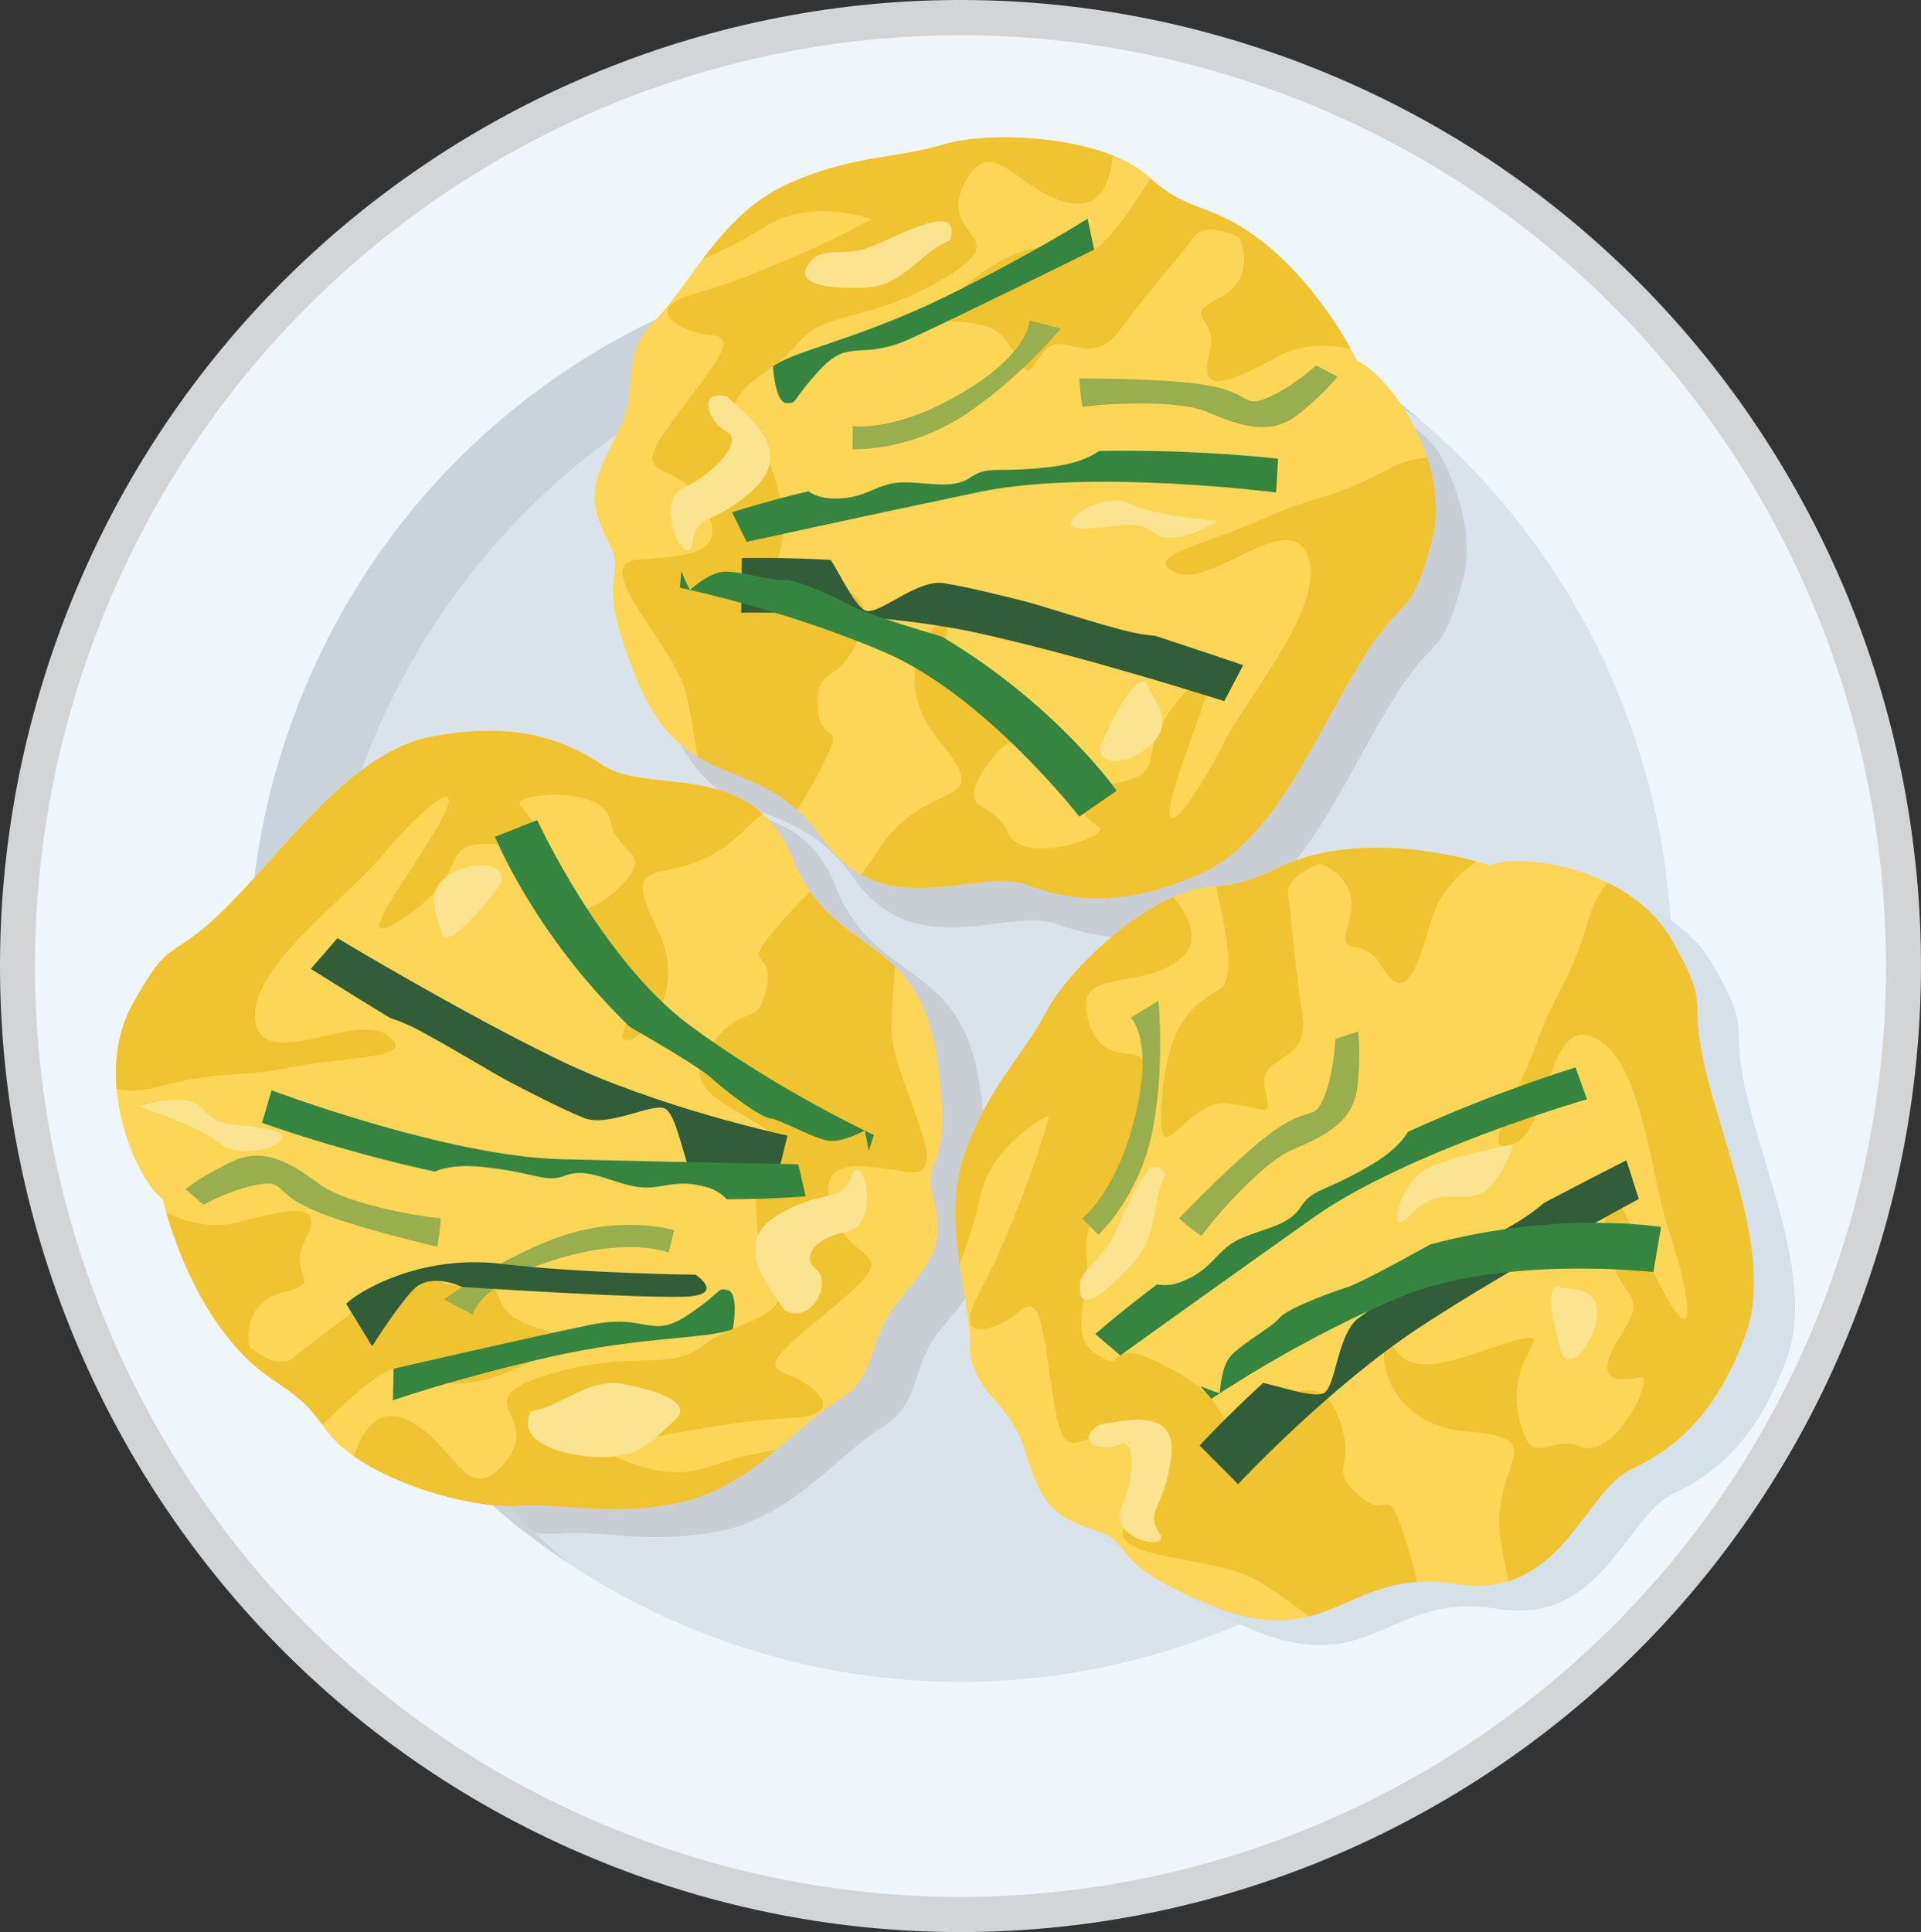 <?xml version="1.0" encoding="UTF-8"?>
<svg id="Layer_1" data-name="Layer 1" xmlns="http://www.w3.org/2000/svg" viewBox="0 0 200.28 201.41">
  <rect x="0" y="0" width="200.28" height="201.41" fill="#333333" stroke="none"/>
  <defs>
    <style>
      .cls-1 {
        fill: #358541;
      }

      .cls-1, .cls-2, .cls-3, .cls-4, .cls-5, .cls-6, .cls-7, .cls-8, .cls-9, .cls-10, .cls-11, .cls-12 {
        fill-rule: evenodd;
        stroke-width: 0px;
      }

      .cls-2 {
        fill: #315e38;
      }

      .cls-3 {
        fill: #cad3db;
      }

      .cls-4 {
        fill: #c8ced4;
      }

      .cls-5 {
        fill: #d3d4d6;
      }

      .cls-6 {
        fill: #dae3eb;
      }

      .cls-7 {
        fill: #d6e0e8;
      }

      .cls-8 {
        fill: #fdd657;
      }

      .cls-9 {
        fill: #f0c330;
      }

      .cls-10 {
        fill: #fce38f;
      }

      .cls-11 {
        fill: #99ae4c;
      }

      .cls-12 {
        fill: #eef5fb;
      }
    </style>
  </defs>
  <path class="cls-5" d="m133.72,5.86c52.09,18.65,79.28,76.23,60.73,128.62-18.55,52.38-75.81,79.72-127.89,61.07C14.47,176.89-12.72,119.31,5.83,66.93,24.38,14.55,81.64-12.79,133.72,5.86h0Z"/>
  <path class="cls-12" d="m132.5,9.32c50.19,17.97,76.39,73.46,58.52,123.93-17.87,50.47-73.05,76.82-123.23,58.85C17.59,174.12-8.61,118.63,9.26,68.16,27.14,17.69,82.31-8.66,132.5,9.32h0Z"/>
  <path class="cls-6" d="m125.02,30.44c38.59,13.82,58.74,56.48,44.99,95.29-13.74,38.81-56.17,59.07-94.76,45.25-38.59-13.82-58.74-56.48-44.99-95.29,13.74-38.81,56.17-59.07,94.76-45.25h0Z"/>
  <path class="cls-4" d="m54.66,159.64c-18.41-14.36-29.09-36.77-28.7-60.18l.15-.13h0s.22-.19.22-.19l.23-.2h0s.24-.22.24-.22l.25-.23h0s.26-.24.26-.24l.26-.25h0s.27-.27.27-.27l.28-.28.29-.29.3-.3.3-.31.3-.31.3-.31.3-.32h0l.3-.32.3-.32.3-.33h0l.3-.33h0l.3-.33h0s.3-.33.3-.33l.3-.34h0l.3-.34.3-.34h0s.3-.34.3-.34l.31-.34.31-.34.31-.34h0s.31-.34.31-.34h0l.31-.34h0s.31-.34.31-.34h0l.31-.34.31-.34.31-.34h0s.31-.34.31-.34h0l.32-.33.32-.33h0l.32-.33h0s.32-.33.32-.33h0s.32-.32.32-.32h0s.32-.32.32-.32h0s.32-.32.32-.32l.32-.31.33-.31.33-.31h0s.33-.3.33-.3h0s.33-.3.33-.3h0s.33-.29.33-.29l.33-.29h0s.33-.28.33-.28h0l.33-.28h0s.34-.27.34-.27h0s.34-.27.34-.27h0s.34-.26.34-.26h0s.34-.25.34-.25l.34-.25.34-.24h0c.11-.08.23-.16.35-.23h0s.35-.22.35-.22h0c.12-.07.23-.14.35-.22h0c.12-.07.23-.14.35-.21h0c.12-.07.24-.13.35-.2h0c.12-.07.24-.13.35-.19h0c.12-.06.24-.12.36-.18h0c.12-.06.24-.12.36-.17h0c.12-.06.24-.11.36-.16h0c.12-.05.24-.1.36-.15h0c.12-.05.24-.1.36-.14h0c.12-.05.24-.09.37-.13h0c.12-.04.25-.08.37-.12h0c.12-.04.25-.08.37-.11h0c.12-.04.25-.07.37-.1h0c.12-.03.25-.06.37-.09h0c.13-.03.25-.05.38-.08h0s.38-.07.38-.07h0s.37-.07.37-.07h0s.37-.06.37-.06h0s.36-.06.36-.06h0s.36-.05.36-.05h0s.36-.05.36-.05h0s.35-.05.35-.05h0l.35-.04.35-.04h0l.34-.03.34-.03.34-.02h0l.33-.02h0s.33-.02.33-.02h.33s.32-.02.32-.02h.32s0,0,0,0h.32s.31,0,.31,0h.31s.31.02.31.02h.3s0,.01,0,.01l.3.02h0l.3.02h0l.29.03h0s.29.03.29.03h0l.29.03h0l.29.04h0l.28.04h0l.28.04h0l.28.05h0l.27.05h0l.27.05h0l.27.06.27.06.27.06h0s.26.07.26.07h0l.26.07h0l.26.07h0l.26.08h0l.25.08.25.08h0l.25.09h0l.25.09h0l.25.09h0l.24.1.24.1.24.1h0l.24.1.24.11.23.11.23.11.23.12h0c.15.08.31.16.46.24l.23.12h0s.23.13.23.13h0s.22.13.22.13h0s.22.13.22.13h0c.15.09.29.18.44.27h0s.22.14.22.14h0s.22.14.22.14h0s.22.14.22.14h0s.06.04.06.04c.05.03.09.06.14.09l.09.05.11.06.11.06.11.05.11.05.15.07.06.03h0c.07.03.14.06.2.09h.01s.11.04.11.04l.15.06.09.03.15.05.11.04.16.05.07.02h.01s.23.06.23.06l.14.03.16.04.08.02.17.04.14.03h.02s.22.05.22.05h.02s.25.05.25.05h.04s.03.01.03.01c.19.03.39.06.58.09h.04c.63.1,1.28.17,1.96.24h.03c3.04.34,6.43.67,9.23,2.52h0c1.75,1.16,3.28,2.9,4.34,5.6.55,1.39,1.18,2.54,1.87,3.53.07.1.14.19.21.29l.02.03c.08.1.15.21.23.31v.02c.35.43.7.83,1.06,1.2h0c.09.09.17.18.26.26l.03.03.25.25h0c.09.09.18.17.27.25l.02.02c.51.46,1.03.88,1.55,1.28l.14.11c.58.43,1.16.84,1.73,1.26l.06.04c.46.33.91.66,1.36,1.01l.03.02.25.2.02.02h0c.17.15.35.29.52.43h.01c.18.16.35.32.52.48h0c.09.08.17.16.26.25h0c1.95,1.9,3.56,4.48,4.3,9.11,2.08,12.9-1.6,10.02-.29,15.13,1.31,5.1-.44,6.76-3.72,10.72-3.29,3.97-1.87,7.63-6.17,10.24-1.96,1.19-4.08,3.22-6.49,5.21h0l-.19.16-.08.06-.14.11-.04.03-.24.19h-.01s-.26.21-.26.21h0s-.14.12-.14.12l-.11.09-.03.02-.14.11-.09.07-.05.04-.14.11-.07.05-.22.16-.04.03-.1.07-.14.11-.02.02-.12.09-.14.1h0s-.27.19-.27.19l-.03.02-.21.14-.04.03-.05.03-.15.1-.08.05-.07.05c-.15.1-.3.2-.46.3l-.03.02-.22.14-.06.03h0s-.07.04-.07.04l-.22.13h-.02s-.23.14-.23.14l-.04.03-.05.03-.24.14h0s-.28.15-.28.15l-.05.02-.23.12-.04.02-.04.02-.25.13h-.01s-.3.15-.3.15h-.01s-.29.14-.29.14h0s-.28.13-.28.13l-.05.02-.28.12h-.02s-.25.11-.25.11l-.05.02-.04.02-.26.1h-.02s-.3.11-.3.11h-.02s0,.01,0,.01l-.31.1h-.02s-.29.1-.29.1l-.05.02-.29.08h-.03c-.21.07-.42.12-.63.17h-.03s-.02.01-.02.01c-.11.02-.21.05-.32.07h0l-.34.07h0l-.34.06h0l-.33.06h0l-.33.06h0l-.33.05h0l-.32.05h0l-.32.04h0l-.32.04-.31.04h0l-.31.03h0s-.31.03-.31.03h0l-.3.03h0s-.3.02-.3.02h0l-.3.02h0s-.29.02-.29.02h0l-.29.02h0s-.29.01-.29.01h-.28s0,.01,0,.01h-.28s-.28.01-.28.01h0s-.28,0-.28,0h0s-.27,0-.27,0h-.27s-.27,0-.27,0h0s-.27,0-.27,0h-.27s-.26-.01-.26-.01h0s-.26,0-.26,0h-.26s0-.01,0-.01h-.26s-.26-.02-.26-.02h-.25s-.25-.03-.25-.03h0s-.25-.02-.25-.02l-.25-.02-.25-.02h0s-.25-.02-.25-.02h0s-.25-.02-.25-.02h0s-.24-.02-.24-.02l-.24-.02-.24-.02h0s-.24-.02-.24-.02l-.24-.02-.24-.02-.24-.02-.24-.02h-.24s-.24-.03-.24-.03h-.24s-.24-.02-.24-.02h-.24s-.24-.02-.24-.02h0s-.24,0-.24,0h0s-.23,0-.23,0h-.24s-.23,0-.23,0h-.24s-.24,0-.24,0h-.24s-.24,0-.24,0h-.24s-.24.02-.24.02h-.24s0,.01,0,.01h-.24s-.23.03-.23.03h-.06s-.17,0-.17,0h-.07s-.2,0-.2,0h-.05s-.2,0-.2,0h-.04s-.01,0-.01,0h-.07s-.19,0-.19,0h-.06s-.17-.01-.17-.01h-.15s-.02,0-.02,0h-.19s-.04-.02-.04-.02l-.24-.02h-.02s-.22-.02-.22-.02h0s-.21-.02-.21-.02h-.07s-.18-.03-.18-.03h-.03s-.22-.03-.22-.03h-.03s-.26-.04-.26-.04h-.04s-.18-.03-.18-.03h0Zm43.15-56.01c-.09-.08-.17-.17-.26-.25l.26.25h0Zm-.26-.25c-.17-.16-.35-.31-.52-.47l.52.47h0Zm-30.77-21.12c-.15-.09-.29-.18-.44-.27l.44.27h0Z"/>
  <path class="cls-4" d="m125.02,30.43c7.01,2.51,13.41,5.98,19.11,10.2,3.29,5.76,5.13,2.75,7.9,11.22l.04.13.08.26.04.13.07.25v.02s.04.13.04.13h0s.07.27.07.27h0s.03.14.03.14l.03.14.03.14v.06s.06.2.06.2l.05.23.03.15v.04s.03.14.03.14v.05s.04.16.04.16v.06s.03.14.03.14v.04s.03.12.03.12l.04.26.02.12.04.31v.08s.04.32.04.32v.03s0,.02,0,.02c0,.12.02.24.02.36h0s0,.01,0,.01v.02c0,.12.01.23.02.35v.02s0,.02,0,.02c0,.12,0,.23,0,.35v.06c0,.12,0,.24,0,.36v.02c0,.12,0,.25-.02.37v.05c-.01.12-.02.23-.03.35v.02s0,.01,0,.01c-.01.12-.02.25-.04.38h0s0,.02,0,.02c-.01.12-.03.24-.05.36v.03s0,.04,0,.04c-.02.12-.04.24-.06.35h0c-.02.14-.05.26-.07.38v.05c-.04.12-.06.25-.09.37h0c-.03.14-.07.27-.1.4l-.11.39-.11.37-.1.35-.1.34-.1.32-.1.31-.09.29h0s-.09.28-.09.28l-.09.26-.09.25-.09.24-.09.23h0s-.09.22-.09.22l-.08.21-.08.2-.08.19h0s-.08.18-.08.18l-.08.17-.08.16-.08.15h0s-.08.15-.08.15h0l-.08.14-.08.13-.08.13-.08.12-.08.12h0s-.09.12-.09.12l-.09.11-.09.11-.09.11-.09.11-.09.11-.09.1-.09.11h0l-.1.1-.1.11-.1.11-.1.11-.11.11h0l-.11.12-.11.12-.12.12h0s-.12.13-.12.13h0l-.12.13-.13.14-.13.15-.13.15h0s-.14.16-.14.16h0s-.14.17-.14.17l-.14.18h0s-.15.19-.15.19h0l-.15.2h0s-.16.21-.16.21l-.16.22-.17.23h0s-.17.24-.17.24h0l-.18.25h0s-.18.26-.18.26h0l-.19.28h0l-.19.29h0l-.2.31h0l-.2.32h0l-.21.34h0l-.22.35h0l-.22.36h0l-.22.37h0l-.22.37h0l-.22.37-.22.38h0l-.22.38-.22.38-.22.39-.22.39-.22.39-.22.39-.22.4-.22.4-.22.4-.22.4-.22.4-.22.4-.22.4-.22.4-.22.4-.22.4h0s-.23.4-.23.4h0l-.23.4h0l-.23.4-.23.4h0l-.23.4-.23.4-.23.39-.24.39h0l-.24.39-.24.39h0l-.24.38-.24.38-.25.38-.25.37h0l-.25.37-.25.37-.25.36-.26.36-.26.35h0l-.26.35h0s-.27.34-.27.34l-.27.34-.27.33h0s-.27.32-.27.32l-.28.32c-.09.1-.19.21-.28.31h0s-.28.3-.28.3c-.1.1-.19.2-.29.3h0c-.1.1-.19.2-.29.29-.1.1-.2.19-.3.28h0c-.1.09-.2.19-.3.28h0c-.1.09-.2.18-.3.27h0c-.1.09-.2.17-.31.26-.1.09-.21.17-.31.25h0c-.1.08-.21.16-.31.24-.11.08-.21.16-.32.23h0c-.11.08-.21.15-.32.22-.11.07-.22.14-.33.21h0c-.11.07-.22.14-.33.2-.11.07-.22.13-.33.19h0c-.11.06-.23.12-.34.18h0c-.11.06-.23.12-.34.17h0c-.12.06-.23.11-.35.16h0s-.35.16-.35.16h0s-.35.15-.35.15h0s-.34.15-.34.15h0s-.34.14-.34.14h0s-.34.13-.34.13h0s-.34.13-.34.13h0s-.33.13-.33.13l-.33.12h0s-.33.12-.33.12h0s-.33.11-.33.11h0s-.32.11-.32.11h0s-.32.1-.32.1l-.32.1h0s-.32.09-.32.09l-.31.09h0s-.31.08-.31.08l-.31.08-.31.07-.3.07h0l-.3.06h0s-.3.06-.3.06l-.3.06h0l-.3.05h0s-.29.05-.29.05h0l-.29.04-.29.04h0s-.29.03-.29.03h0l-.29.03h0s-.28.03-.28.03h0l-.28.02-.28.02h-.28s-.28.02-.28.02h0s-.28,0-.28,0c-.18,0-.37,0-.55,0h-.27s-.27-.01-.27-.01h-.27s-.27-.03-.27-.03l-.27-.02-.26-.02-.26-.03h0l-.26-.03-.26-.03-.26-.04h0l-.26-.04-.26-.04-.26-.05-.25-.05-.25-.05-.25-.06-.25-.06-.25-.06-.25-.07-.25-.07-.25-.07h0s-.25-.07-.25-.07l-.25-.08-.25-.08-.25-.08-.24-.08-.24-.09-.24-.09c-.07-.03-.15-.05-.23-.08l-.06-.02c-.06-.02-.12-.04-.18-.05h-.05s-.19-.06-.19-.06h-.06s-.19-.05-.19-.05h-.05s0-.01,0-.01h-.02s-.22-.04-.22-.04h-.1s-.15-.03-.15-.03h-.12s-.16-.03-.16-.03h-.09s-.21-.02-.21-.02h-.05s-.01,0-.01,0c-.09,0-.18,0-.28,0h-.26s-.09,0-.09,0h-.22s-.04,0-.04,0h-.29s-.02.01-.02.01h-.25s-.04.02-.04.02h-.04c-.19.02-.38.03-.58.05h-.03c-.21.02-.43.04-.64.07l-.23.03h-.1s-.34.05-.34.05h-.1s-.24.04-.24.04h-.04s-.28.04-.28.04h-.03c-3.03.38-6.4.83-9.55-.31h-.02c-.47-.18-.94-.39-1.4-.64h0c-1.45-.8-2.83-2-4.09-3.81-.84-1.21-1.71-2.18-2.59-2.97-.1-.09-.2-.18-.3-.27h0c-2.17-1.86-4.43-2.72-6.63-3.62l-.1-.04-.16-.07-.06-.03c-.2-.08-.39-.16-.59-.25l-.05-.02-.28-.12-.04-.02-.28-.13-.03-.02h0s-.28-.13-.28-.13h-.03c-.08-.05-4.72-1.17-7.82-8.71-4.96-12.07-.72-10.12-3.16-14.79-2.44-4.67-1.11-6.68,1.18-11.29,2.3-4.62.08-7.85,3.67-11.39,1.64-1.61,3.24-4.07,5.13-6.57l.11-.14.04-.06.06-.08.11-.14.03-.04.19-.24h.01s.1-.14.1-.14l.1-.13c.13-.17.27-.33.4-.5,14.92-4.78,31.46-4.87,47.35.82h0Zm-46.52,53.83c.2.08.39.17.59.25l-.59-.25h0Zm7.86,4.29h-.02s.02,0,.02,0h0Z"/>
  <path class="cls-3" d="m125.02,30.44c8.68,3.11,16.43,7.68,23.07,13.34-4.87-3.22-10.2-5.92-15.93-7.97-38.59-13.82-81.01,6.44-94.76,45.25-10.65,30.08-.94,62.46,21.93,81.95-27.89-18.45-40.76-54.28-29.06-87.32,13.74-38.81,56.17-59.07,94.76-45.25h0Z"/>
  <path class="cls-8" d="m141.49,37.63s-3.48-7.18-9.34-12c-5.87-4.82-7.9-3.06-12.47-7.27-4.57-4.21-16.4-4.81-21.27-3.32-4.87,1.5-9.72,1.09-16.49,4.23-6.78,3.14-10.17,10.72-13.76,14.26-3.59,3.53-1.37,6.77-3.67,11.39-2.3,4.62-3.62,6.63-1.18,11.29,2.44,4.67-1.8,2.72,3.16,14.79,4.96,12.07,12.83,7.16,19.24,16.39,6.41,9.23,16.18,2.91,21.37,4.86,5.19,1.96,10.75,2.14,18.24-1.24,7.49-3.37,11.74-14.16,16.44-21.85,4.69-7.69,5.13-4.11,7.47-12.54,2.34-8.43-4.55-17.66-7.73-19h0Z"/>
  <path class="cls-9" d="m116.02,16.18c-.25,2.68-1.22,5.41-4.13,5.03-5.56-.73-8.45-7.88-11.35-2.05-2.9,5.83,5.73,5.18-2.1,9.85-7.82,4.68-12.35,3.26-15.23,6.77-2.88,3.51-7.46,4.31-6.6,8.22.87,3.91,1.98-1.63,4.34,6.45,2.36,8.08-2.18,7.8,2.12,9.22,4.3,1.42,8.84,1.92,6.4,7.04-2.44,5.12-4.36,2.5-4.21,6.94.15,4.44,3.26.84.28,6.57-.72,1.39-1.55,2.85-2.42,4.22-3.43-3.1-7.09-3.57-10.4-5.55-.39-2.54-.76-5.01-1.27-6.87-1.31-4.81-10.03-13.21-5.01-13.66,5.02-.45,9.88-.39,6.94-5.67-2.93-5.29-8.3-1.99-3.35-8.68s7.01-8.82,3.96-9.1c-3.06-.28-6.95-2.56-2.08-4.12,4.87-1.56,4.33-1.27,10.13-3.7,5.8-2.43,8.8-4.25,8.8-4.25,0,0-6.3-2.33-11.2.86-1.67,1.08-4.04,2.36-6.37,3.29,2.26-2.97,4.94-5.98,8.62-7.69,6.78-3.14,11.63-2.74,16.49-4.23,3.86-1.19,12.08-1.05,17.61,1.15h0Zm-26.22,75.01c5.97,3.27,13.11-.52,17.28,1.06,5.19,1.96,10.75,2.14,18.24-1.24,7.49-3.37,11.74-14.16,16.44-21.85,4.69-7.69,5.13-4.11,7.47-12.54.83-2.99.49-6.09-.42-8.9-1.15.03-2.53.36-4.16,1.23-6.37,3.39-7.04,2.47-12.98,5.15-5.94,2.68-12.84,3.92-9.07,5.59s11.83-6.9,13.76-1.7c1.93,5.21-6.38,14.6-8.91,19.72-2.53,5.12-6.61,10.89-5.24,5.31,1.37-5.58,7.11-17.26,1.23-10.71-5.89,6.55-.91,8.12-7.21,9.37-6.3,1.26-2.94,3.62-1.64,4.54,1.3.92-7.99,4.18-9.53.57-1.53-3.62-5.62-1.7-2.23-6.93,3.39-5.23,9.43-3.24,5.45-5.64-3.98-2.39-10.3-4.37-9.58-8.24.72-3.88-7.18,3.49-.87,11.11,6.3,7.61-1.11,3.66-6.18,11.41-.62.95-1.25,1.84-1.84,2.67h0Zm51.03-54.82c-1.27-2.27-4.31-7.16-8.68-10.74-5.75-4.72-7.81-3.13-12.19-7.02-1.93,2.86-5.12,8.33-7.45,7.76-2.72-.66-5.78-1.77-12.37,3.8-6.59,5.57,1.86,1.58,4.6,5.15s1.89,4.52,3.89,1.57c2-2.95,4.89,1.89,8.12-2.48,3.23-4.37,6.56-8.05,7.77-9.74,1.21-1.69,4.69.06,4.69.06,0,0,2.03,4.23-2.13,6.37-4.15,2.14.02,1.7-.96,5.61-.98,3.91.62,4,7.07.47,2.42-1.32,5.13-1.34,7.63-.82h0Z"/>
  <path class="cls-2" d="m77.33,58.17s4.07-.1,9.29.2c1.12,1.78,2.64,5.06,3.72,5.31,1.45.33,5.32-3.32,8.04-2.89,2.72.43,6.63,1.44,8.33,1.86,1.7.42,5.58,1.74,10.17,2.99,1.36.37,2.55.56,3.55.64,5.23,1.71,9.18,3.06,9.18,3.06l-1.97,3.75s-14.04-4.49-25.27-7.01c-11.22-2.52-25.09-2.21-25.09-2.21l.06-5.71h0Z"/>
  <path class="cls-1" d="m76.34,53.4s2.95-.98,7.94-2.19c.59.42,1.38.7,2.34.75,3.56.18,4.59-1.53,7.23-1.66,2.64-.13,5.34.82,7.31-.52,1.98-1.34,2.75-.39,8.63-1.14,2.34-.3,3.84-.95,4.79-1.63,10.33-.19,18.67.81,18.67.81l-.2,3.52s-19.32-2.48-30.96-.05c-11.63,2.43-24.25,5.2-24.25,5.2l-1.51-3.09h0Zm4.24-15.2c2.11-1.61,8.97-2.86,17.97-7.26,8.99-4.41,14.84-8.14,14.84-8.14l.69,3.22s-13.61,6.73-19.01,9.22c-5.4,2.49-6.41-.11-9.56,3.28-3.15,3.39-2.25,3.5-3.48,3.5s-1.44-3.81-1.44-3.81h0Z"/>
  <path class="cls-1" d="m98.22,66.38c11.94,7.09,18.2,16.05,18.2,16.05l-3.89,2.7s-9.81-12.62-20.28-17.12c-10.46-4.51-21.37-6.74-21.37-6.74l.15-1.75c.42,1.08.9,1.98.9,1.98,0,0,1.75-1.6,3.23-1.87,1.48-.27,5.5.97,6.61.84,1.11-.13,4.87,1.54,7.22,2.79,1.18.63,5.36,1.96,9.25,3.12h0Z"/>
  <path class="cls-11" d="m107.32,33.41s.14,3.26-6.9,7.47c-7.03,4.21-11.51,3.54-11.51,3.54l-.02,2.4s5.56.3,11.28-3.31c5.72-3.61,10.44-9.26,10.44-9.26l-3.29-.83h0Z"/>
  <path class="cls-11" d="m137.24,38.08s-2.5,2.29-5.09,3.38c-2.6,1.09-1.62-.39-5.93-1.23-4.31-.84-13.69-.77-13.69-.77,0,0,.2,3.14.42,2.98.23-.17,9.41-1.02,13.01.54,3.59,1.55,6.57,2.41,9.32.27,2.75-2.14,4.16-3.98,4.16-3.98l-2.2-1.17h0Z"/>
  <path class="cls-10" d="m119.62,71.31c-.35.56,3.21,3.35.63,6.06-2.58,2.71-6.38,2.45-5.4.14.99-2.31,3.59-7.69,4.77-6.2h0Zm-43.84-29.97c1.86,1.78,7.11,5.44,2.99,9.47-4.12,4.03-6.1,2.52-6.58,5.75-.48,3.23-4.28-4.17-.92-5.71,3.36-1.54,6.29-4.99,4.48-5.85-1.81-.87-3.21-4.44.03-3.66h0Zm23.32-16.3c-3.19,1.23-4.87,4.79-8.91,4.95-4.04.16-7.38-.38-5.89-2.47,1.49-2.09,3.36-.59,6.38-1.75,3.02-1.16,9.56-5.01,8.42-.74h0Zm27.72,29.34s-4.46,2.76-6.49,1.19c-2.03-1.57-3.36-.55-7.34-.46-3.98.09,1.74-4.06,4.79-2.61,3.06,1.45,8.58,1.6,9.04,1.88h0Z"/>
  <path class="cls-8" d="m16.98,125.06s1.75,7.79,6.36,13.83c4.61,6.05,6.99,4.8,10.48,9.95,3.49,5.15,14.87,8.47,19.95,8.13,5.08-.33,9.7,1.18,17.02-.32,7.31-1.5,12.34-8.09,16.64-10.71,4.3-2.61,2.88-6.27,6.17-10.24,3.29-3.97,5.03-5.62,3.72-10.72-1.31-5.1,2.37-2.23.29-15.13-2.08-12.9-10.85-9.92-14.99-20.39-4.14-10.46-15.09-6.56-19.69-9.66-4.6-3.1-9.97-4.56-18.04-3-8.06,1.56-14.66,11.07-20.98,17.47-6.32,6.4-5.93,2.82-10.13,10.48-4.19,7.66.4,18.24,3.19,20.28h0Z"/>
  <path class="cls-9" d="m36.89,151.8c.86-2.55,2.42-4.99,5.17-3.94,5.25,2,6.43,9.62,10.58,4.62,4.15-5-4.39-6.36,4.29-9.11,8.68-2.75,12.77-.32,16.37-3.08,3.6-2.76,8.25-2.48,8.29-6.48.05-4-2.29,1.13-2.75-7.28-.46-8.41,3.9-7.09.03-9.46-3.87-2.37-8.17-3.91-4.63-8.33,3.54-4.42,4.82-1.43,5.68-5.78.86-4.36-2.98-1.57,1.22-6.46,1.02-1.19,2.16-2.42,3.31-3.55,2.63,3.81,6.09,5.11,8.86,7.8-.2,2.56-.4,5.05-.33,6.98.18,4.99,6.75,15.17,1.76,14.45-4.99-.72-9.7-1.9-8.05,3.92,1.65,5.82,7.63,3.85,1.28,9.22-6.35,5.37-8.84,6.97-5.93,7.95,2.91.98,6.18,4.09,1.09,4.49-5.09.4-4.5.24-10.71,1.27-6.2,1.03-9.53,2.11-9.53,2.11,0,0,5.6,3.72,11.1,1.75,1.87-.67,4.47-1.36,6.95-1.74-2.87,2.37-6.17,4.69-10.15,5.5-7.31,1.5-11.94-.02-17.02.32-4.02.26-12-1.76-16.88-5.17h0Zm42.62-66.97c-5.07-4.56-12.88-2.52-16.58-5.01-4.6-3.1-9.97-4.56-18.04-3-8.06,1.56-14.66,11.07-20.98,17.47-6.32,6.4-5.93,2.82-10.13,10.48-1.49,2.72-1.87,5.81-1.62,8.76,1.12.24,2.55.23,4.33-.24,6.97-1.83,7.42-.78,13.81-2.02,6.39-1.24,13.39-.86,10.1-3.35-3.29-2.49-13.09,3.99-13.78-1.52s9.54-12.75,13.16-17.14c3.63-4.4,8.92-9.07,6.31-3.96-2.61,5.11-10.86,15.16-3.63,10.14,7.23-5.02,2.74-7.69,9.15-7.46,6.42.23,3.69-2.85,2.63-4.04-1.06-1.19,8.73-2.23,9.4,1.64.67,3.87,5.09,2.95.59,7.26s-9.92.98-6.59,4.23c3.33,3.25,9.03,6.63,7.45,10.23-1.59,3.61,7.78-1.75,3.38-10.61-4.4-8.86,1.91-3.31,8.62-9.68.82-.78,1.63-1.5,2.4-2.18h0Zm-62.17,41.6c.72,2.5,2.57,7.96,6,12.46,4.52,5.92,6.89,4.85,10.26,9.64,2.53-2.33,6.88-6.93,9.02-5.84,2.49,1.27,5.22,3.06,12.91-.84,7.69-3.9-1.45-1.97-3.3-6.08-1.85-4.11-.81-4.84-3.43-2.43-2.62,2.41-4.32-2.97-8.47.54-4.14,3.51-8.22,6.32-9.78,7.69-1.56,1.37-4.55-1.14-4.55-1.14,0,0-1.01-4.58,3.52-5.71,4.53-1.13.37-1.66,2.21-5.24,1.84-3.58.31-4.03-6.78-2.09-2.65.73-5.29.12-7.61-.96h0Z"/>
  <path class="cls-2" d="m80.75,123.92s-3.99-.84-9-2.33c-.68-1.99-1.41-5.53-2.41-6.02-1.33-.65-5.93,2-8.49.96-2.55-1.04-6.13-2.93-7.69-3.73-1.56-.8-5.03-2.98-9.22-5.26-1.24-.68-2.35-1.13-3.3-1.44-4.7-2.87-8.23-5.1-8.23-5.1l2.77-3.2s12.65,7.61,23,12.65c10.35,5.04,23.92,7.93,23.92,7.93l-1.36,5.55h0Z"/>
  <path class="cls-1" d="m84,124.72s-3.1.27-8.23.3c-.48-.54-1.18-1-2.11-1.27-3.42-.99-4.82.43-7.42-.05-2.6-.48-5.01-2.03-7.24-1.17-2.23.85-2.77-.25-8.66-.88-2.35-.25-3.95.04-5.03.48-10.1-2.19-17.99-5.09-17.99-5.09l1-3.38s18.24,6.87,30.12,7.18c11.88.31,24.79.53,24.79.53l.77,3.35h0Zm-7.59,13.82c-2.43,1.08-9.38.71-19.14,2.93-9.76,2.22-16.3,4.5-16.3,4.5l.07-3.29s14.79-3.41,20.6-4.59c5.82-1.18,6.21,1.59,10.05-.99,3.84-2.58,2.99-2.89,4.19-2.61,1.2.29.53,4.05.53,4.05h0Z"/>
  <path class="cls-1" d="m65.66,107.04c-10-9.65-14.05-19.82-14.05-19.82l4.4-1.73s6.68,14.54,15.83,21.34c9.16,6.8,19.27,11.49,19.27,11.49l-.54,1.67c-.17-1.15-.42-2.14-.42-2.14,0,0-2.06,1.16-3.57,1.08-1.5-.08-5.13-2.21-6.24-2.34-1.11-.13-4.39-2.62-6.39-4.38-1-.88-4.78-3.14-8.29-5.17h0Z"/>
  <path class="cls-11" d="m49.29,137.04s.61-3.2,8.42-5.68c7.81-2.48,12.01-.79,12.01-.79l.57-2.33s-5.34-1.58-11.74.62c-6.4,2.2-12.27,6.61-12.27,6.61l3.01,1.57h0Z"/>
  <path class="cls-11" d="m21.22,125.59s2.95-1.65,5.73-2.11c2.78-.46,1.48.75,5.49,2.57,4,1.82,13.15,3.91,13.15,3.91,0,0,.53-3.11.27-2.99-.26.11-9.39-1.18-12.54-3.52-3.14-2.34-5.84-3.86-9.01-2.41-3.17,1.45-4.96,2.92-4.96,2.92l1.88,1.64h0Z"/>
  <path class="cls-10" d="m45.95,97.31c.46-.46-2.36-4,.77-6.04,3.13-2.04,6.77-.91,5.29,1.11-1.49,2.02-5.25,6.66-6.05,4.94h0Zm35.84,39.28c-1.4-2.16-5.68-6.93-.75-9.9,4.93-2.97,6.51-1.05,7.72-4.08,1.2-3.03,3.21,5.05-.41,5.77-3.62.72-4.79,2.72-3.22,3.99,1.57,1.26-.36,5.74-3.34,4.23h0Zm-26.42,10.49c3.39-.46,5.83-3.54,9.8-2.77,3.96.78,7.1,2.07,5.17,3.76-1.93,1.69-3.02,3.32-6.23,3.75-3.2.43-10.83-.85-8.74-4.75h0Zm-40.75-31.78s4.97-1.66,6.59.34c1.62,2,3.15,1.31,7.04,2.14,3.89.83-2.62,3.55-5.26,1.44-2.64-2.11-7.99-3.53-8.37-3.91h0Z"/>
  <path class="cls-2" d="m36.09,135.93c1.01-1.13,7.57-5.21,16.1-4.19,8.52,1.02,20.33,1.14,20.33,1.14,0,0,2.92,1.92-.56,2.26-3.48.34-23.77-.98-23.77-.98,0,0-3.32-1.62-5.12.3-1.8,1.92-4.27,5.88-4.27,5.88l-2.7-4.41h0Z"/>
  <path class="cls-7" d="m159.59,92.74s-.5-.17-1.36-.4l-.09-.03h-.03s-.12-.04-.12-.04h-.02s-.11-.03-.11-.03l-.06-.02-.07-.02-.11-.03h-.02s-.14-.04-.14-.04h-.02s-.12-.04-.12-.04l-.08-.02-.07-.02-.13-.03h-.02s-.16-.04-.16-.04h-.03s-.13-.04-.13-.04l-.09-.02-.08-.02-.15-.03h-.02s-.17-.04-.17-.04h-.04s-.14-.04-.14-.04l-.1-.02-.08-.02-.17-.03h-.01s-.19-.04-.19-.04h-.05s-.14-.04-.14-.04l-.12-.02h-.07s-.19-.05-.19-.05h0s-.2-.04-.2-.04h-.06s-.14-.04-.14-.04l-.13-.02h-.07s-.21-.05-.21-.05h0l-.21-.03h-.07s-.14-.03-.14-.03l-.15-.02-.29-.04h0s-.21-.03-.21-.03h-.08s-.14-.03-.14-.03l-.16-.02h-.06s-.23-.04-.23-.04h-.01s-.21-.03-.21-.03h-.09s-.14-.03-.14-.03l-.18-.02h-.06s-.24-.03-.24-.03h-.02s-.21-.02-.21-.02h-.11s-.13-.02-.13-.02l-.19-.02h-.05s-.24-.02-.24-.02h-.03s-.03,0-.03,0c-.2-.02-.41-.03-.62-.04h-.02s-.04,0-.04,0h-.25s-.04-.02-.04-.02h-.06s-.26-.01-.26-.01h-.02s-.12,0-.12,0h-.22s-.03,0-.03,0h-.25s-.05,0-.05,0h-.2s-.14,0-.14,0h-.12s-.23,0-.23,0h-.28s-.06,0-.06,0h-.02s-.31,0-.31,0h-.03s-.34.01-.34.01h-.02s-.32.01-.32.01h-.04s-.3.02-.3.02h-.05s-.33.02-.33.02h0s-.32.03-.32.03h-.07s-.26.03-.26.03h-.08s-.32.04-.32.04l-.34.04h0s-.32.04-.32.04h-.01s-.31.04-.31.04h-.02s-.29.05-.29.05h-.03s-.28.05-.28.05h-.03s-.26.05-.26.05h-.04s-.25.05-.25.05h-.04s-.08.03-.08.03c-.16.03-.32.07-.47.1l-.21.05h-.05s-.2.06-.2.06h-.06s-.19.06-.19.06l-.06.02-.18.05-.06.02-.06.02-.18.05-.16.05-.07.02-.07.02-.14.04h-.04s-.16.07-.16.07l-.05.02-.18.06h0c-.41.14-.8.3-1.16.45h0s-.09.04-.09.04l-.09.04-.35.15-.07.03-.1.05-.34.16-.06.03-.11.05-.06.03-.27.13-.05.02c-.2.09-.4.19-.61.28l-.03.02c-1.39.63-2.85,1.16-5.21,1.33h0c-.12,0-.25.02-.38.02-1.29.07-2.68.47-4.1,1.11l-.23.1h-.03s-.25.13-.25.13l-.2.1-.08.04-.21.11-.04.02-.23.12-.04.02-.22.12-.26.14-.21.12-.06.04-.21.12-.07.04c-.33.2-.65.4-.97.61h-.02s-.24.17-.24.17h-.02s-.24.18-.24.18l-.25.18-.21.15-.05.04-.18.13-.1.07-.18.13-.08.06-.19.14-.25.19-.2.16-.06.05-.19.15-.06.05-.21.17-.03.02-.22.18-.24.2-.18.15-.09.07-.18.16-.05.05c-.15.13-.29.26-.43.38l-.23.21-.04.04-.18.17h-.01s-.2.2-.2.2l-.03.03-.19.18h0s-.21.21-.21.21h0s-.21.22-.21.22l-.05.05-.16.16-.02.02-.15.15-.04.04-.15.16-.05.05-.2.21h0s-.19.21-.19.21l-.14.16-.05.05-.1.11-.04.04-.19.21h0s-.04.05-.04.05l-.18.21h-.01s-.17.21-.17.21l-.06.07-.03.04-.16.19-.03.04-.07.08-.14.17-.19.23-.02.02-.17.22-.09.11-.04.05-.1.13-.02.03-.16.22v.02s-.15.19-.15.19l-.02.03-.02.03-.13.19-.02.04-.15.22h0s-.15.24-.15.24h0c-.14.23-.27.45-.39.67h0s-.11.22-.11.22h0l-.11.21h0l-.11.21h0l-.11.21-.12.21h0l-.12.21h0l-.12.2h0l-.12.2-.12.2h0l-.12.2-.13.2h0l-.13.2h0l-.13.2h0l-.13.2-.13.2h0l-.13.2h0l-.27.39h0l-.13.2-.14.2-.14.2h0l-.14.2h0s-.14.2-.14.2l-.14.2-.14.2h0l-.14.2h0l-.14.2-.14.2-.14.2-.14.21h0l-.14.21-.14.21h0s-.14.21-.14.21h0l-.14.21h0l-.14.21-.14.22-.14.22h0s-.14.22-.14.22l-.14.22h0s-.14.23-.14.23h0s-.14.23-.14.23l-.14.23h0s-.14.23-.14.23h0s-.14.24-.14.24l-.14.24-.14.24-.14.25h0l-.14.25-.14.25h0s-.14.26-.14.26h0s-.14.26-.14.26h0s-.14.27-.14.27h0s-.13.27-.13.27h0s-.13.27-.13.27l-.13.28h0s-.13.28-.13.28h0s-.13.29-.13.29h0s-.13.29-.13.29h0s-.13.3-.13.3h0s-.13.3-.13.3h0s-.12.31-.12.31h0s-.12.31-.12.31h0s-.12.32-.12.32h0s-.12.32-.12.32h0s-.12.33-.12.33h0s0,.02,0,.02c-.07.21-.14.41-.2.62v.04c-.04.1-.07.2-.1.3v.04s-.09.3-.09.3v.02c-.09.33-.17.66-.23.99h0s0,.02,0,.02l-.06.31h0s-.05.34-.05.34v.02s-.05.32-.05.32v.02c-.03.22-.06.43-.08.65v.02s0,.02,0,.02l-.03.31h0c-.02.23-.03.44-.04.65v.05s-.01.23-.01.23v.08s0,.02,0,.02v.26s-.01.05-.01.05h0s0,.31,0,.31v.36s0,0,0,0v.33s0,.03,0,.03v.3s0,.06,0,.06c0,.18.01.36.02.55v.06s.02.3.02.3v.03s.02.33.02.33h0s.02.33.02.33h0s0,.03,0,.03l.02.27v.04s0,.05,0,.05l.02.18v.1s.02.08.02.08l.02.18v.07s.02.11.02.11c.03.27.06.55.1.82v.05s0,.02,0,.02l.02.18.02.13v.05s.03.17.03.17v.1s.02.07.02.07l.02.17c.44,3.11,1.07,5.98,1.07,8.28,0,5.05,3.85,5.72,5.52,10.6,1.67,4.88,2.18,7.24,7.2,8.75,5.02,1.51.67,3.2,12.72,8.08,4.33,1.75,7.36,1.7,9.98,1.01h0s.04-.01.04-.01l.3-.08h0c.11-.03.22-.07.33-.1h0s.32-.1.32-.1h0s.01,0,.01,0c.11-.03.21-.07.31-.11h.02s.29-.11.29-.11h.01s.03-.02.03-.02l.16-.06.13-.05h.03s.28-.12.28-.12h.01s.04-.02.04-.02c.31-.12.61-.25.91-.38l.06-.03.16-.07.1-.04.07-.03.16-.07.41-.18.08-.03.16-.07.08-.03c1.55-.67,3.15-1.32,5.03-1.65h0c.36-.07.74-.12,1.13-.16h.13s.17-.03.17-.03l.21-.02c1.18-.08,2.46-.02,3.9.22,2.16.36,3.99.21,5.57-.27h0c.5-.16.98-.35,1.44-.57h0c2.91-1.41,4.9-3.99,6.7-6.36l.06-.08.15-.2.02-.02.4-.52.1-.13.1-.13c.14-.18.28-.35.41-.52l.15-.18.06-.07.03-.03c.13-.16.25-.31.38-.46h0s.03-.04.03-.04c.13-.15.25-.29.38-.43l.02-.03.17-.19.03-.04.17-.17.04-.04.19-.18h0s.19-.19.19-.19l.06-.06.14-.12.06-.05.16-.13.05-.04c.07-.05.14-.1.2-.15h0c.06-.05.13-.09.19-.14l.09-.06.13-.08.06-.04.17-.1.05-.03c.07-.04.15-.07.22-.11l.23-.11.23-.11.23-.12h0s.23-.12.23-.12l.23-.12.23-.12h0l.23-.13.22-.13.22-.13h0s.22-.13.22-.13l.22-.14.22-.14h0s.22-.14.22-.14h0l.21-.15h0l.21-.15h0l.21-.15h0s.21-.15.21-.15h0s.21-.16.21-.16h0s.21-.16.21-.16h0s.21-.16.21-.16h0s.2-.17.2-.17h0s.2-.17.2-.17h0l.2-.17h0s.2-.18.2-.18h0s.2-.18.2-.18h0s.2-.18.2-.18h0s.19-.19.19-.19h0s.19-.19.19-.19h0s.19-.2.19-.2h0s.19-.2.19-.2h0s.19-.2.19-.2h0s.19-.21.19-.21h0s.18-.21.18-.21h0s.18-.22.18-.22h0s.18-.22.18-.22h0s.18-.22.18-.22h0s.18-.23.18-.23h0s.18-.23.18-.23h0s.18-.24.18-.24h0s.17-.24.17-.24h0s.17-.24.17-.24h0s.17-.25.17-.25h0s.17-.25.17-.25h0s.17-.26.17-.26h0s.17-.26.17-.26h0s.16-.27.16-.27h0s.16-.27.16-.27h0s.16-.28.16-.28h0s.16-.28.16-.28h0s.16-.29.16-.29h0s.16-.29.16-.29h0s.15-.3.15-.3h0s.15-.3.15-.3h0s.15-.31.15-.31h0s.15-.31.15-.31h0s.15-.32.15-.32h0s.15-.32.15-.32h0s.14-.33.14-.33h0s.14-.33.14-.33h0s.14-.34.14-.34h0s.14-.34.14-.34h0s.14-.35.14-.35h0s.14-.35.14-.35h0s.13-.36.13-.36h0c.04-.12.09-.24.13-.36h0c.04-.12.08-.25.12-.37h0c.04-.12.07-.25.11-.37h0c.03-.12.07-.25.1-.38h0c.03-.13.06-.25.09-.38h0c.03-.13.05-.26.08-.38h0c.02-.13.05-.26.07-.39h0c.02-.13.04-.26.06-.39h0c.02-.13.03-.26.05-.39h0c.01-.13.03-.27.04-.4h0c.01-.13.02-.27.03-.4h0c0-.13.02-.27.02-.4h0c0-.14.01-.27.01-.41h0c0-.14,0-.27,0-.41h0s0-.41,0-.41h0s-.01-.41-.01-.41h0c0-.14-.01-.28-.02-.42h0c0-.14-.02-.28-.02-.42h0c0-.14-.02-.28-.03-.42h0s-.04-.42-.04-.42h0s-.04-.43-.04-.43h0s-.05-.43-.05-.43h0s-.06-.43-.06-.43h0s-.06-.43-.06-.43h0s-.07-.43-.07-.43h0s-.07-.43-.07-.43h0s-.08-.44-.08-.44h0s-.08-.44-.08-.44h0s-.09-.44-.09-.44h0s-.09-.44-.09-.44h0s-.1-.44-.1-.44h0s-.1-.44-.1-.44h0s-.1-.44-.1-.44h0s-.11-.44-.11-.44h0s-.11-.44-.11-.44h0s-.11-.44-.11-.44h0s-.12-.44-.12-.44h0s-.12-.44-.12-.44l-.12-.44-.12-.44h0s-.12-.44-.12-.44h0s-.13-.44-.13-.44h0s-.13-.44-.13-.44h0s-.13-.44-.13-.44h0s-.13-.44-.13-.44h0s-.13-.44-.13-.44h0s-.13-.44-.13-.44h0s-.13-.44-.13-.44h0s-.13-.44-.13-.44l-.13-.44h0s-.13-.44-.13-.44l-.13-.44-.13-.43-.13-.43-.13-.43-.12-.43-.12-.43h0s-.12-.43-.12-.43h0s-.12-.42-.12-.42h0s-.12-.42-.12-.42l-.11-.42-.11-.42h0s-.11-.41-.11-.41l-.1-.41-.1-.4-.09-.39-.08-.37-.08-.36-.07-.34-.07-.33h0l-.06-.32-.05-.3-.05-.29h0l-.04-.28-.04-.27h0l-.04-.26-.03-.25-.03-.24h0l-.02-.23-.02-.22h0l-.02-.21h0l-.02-.2h0v-.19s-.03-.19-.03-.19h0v-.18s-.02-.18-.02-.18v-.17h0v-.16h0v-.16s-.01-.16-.01-.16h0v-.15s-.01-.15-.01-.15v-.15s-.01-.14-.01-.14h0v-.14s-.02-.14-.02-.14v-.14s-.02-.14-.02-.14v-.14s-.03-.14-.03-.14h0l-.02-.14-.02-.14-.03-.14-.03-.15-.03-.15-.04-.15h0s-.04-.16-.04-.16l-.05-.16-.05-.17-.06-.17-.06-.18h0l-.07-.18h0s-.07-.19-.07-.19l-.08-.2-.09-.2h0s-.09-.21-.09-.21h0s-.1-.22-.1-.22h0l-.11-.23h0s-.12-.24-.12-.24h0s-.12-.25-.12-.25l-.13-.26-.14-.27-.15-.28h0s-.16-.3-.16-.3l-.17-.31h0s-.18-.32-.18-.32h0s-.19-.33-.19-.33h0s-.2-.35-.2-.35h0s0-.02,0-.02c-.06-.11-.13-.22-.19-.32h0s-.01-.03-.01-.03c-.06-.1-.12-.19-.19-.29l-.04-.05c-.06-.09-.13-.18-.19-.28l-.05-.07c-.06-.09-.13-.18-.2-.27l-.04-.06c-.07-.09-.14-.18-.21-.27h0s0-.02,0-.02c-.08-.09-.15-.19-.23-.28l-.02-.02h-.01s0-.01,0-.01c-.08-.09-.15-.18-.23-.26l-.04-.04c-.07-.08-.15-.16-.23-.24l-.05-.06c-.08-.08-.16-.16-.24-.24l-.05-.05c-.08-.08-.16-.15-.24-.23h-.02s-.03-.04-.03-.04c-.08-.07-.16-.15-.24-.22l-.03-.03h0s-.02-.02-.02-.02l-.22-.19-.1-.08-.23-.19-.06-.05-.23-.18-.09-.07-.22-.16-.15-.11-.11-.08-.03-.02-.16-.11-.16-.11-.11-.08-.12-.08-.12-.07-.23-.14h0s-.12-.08-.12-.08l-.12-.07-.12-.07h-.02s-.22-.14-.22-.14l-.12-.07c-4.95-2.72-10.88-3.12-13.03-2.21h0Zm-17.37-1.33c-.16.03-.32.06-.47.1l.47-.1h0Z"/>
  <path class="cls-8" d="m155.35,90.22s-7.53-2.52-15.06-1.68c-7.53.84-7.7,3.53-13.89,3.87-6.19.34-14.9,8.42-17.24,12.96-2.34,4.54-6.02,7.74-8.54,14.81-2.51,7.07.5,14.81.5,19.86s3.85,5.72,5.52,10.6,2.18,7.24,7.2,8.75c5.02,1.51.67,3.2,12.72,8.08,12.05,4.88,14.06-4.21,25.1-2.36,11.05,1.85,13.39-9.59,18.41-11.95,5.02-2.36,9.04-6.23,11.88-13.97,2.85-7.74-1.84-18.35-4.02-27.1-2.18-8.75.67-6.56-3.68-14.14-4.35-7.57-15.73-9.09-18.91-7.74h0Z"/>
  <path class="cls-9" d="m122.3,93.52c1.73,2.06,3,4.66.68,6.49-4.41,3.48-11.51.55-9.4,6.72,2.11,6.16,7.68-.49,5.53,8.4s-6.33,11.15-5.85,15.68c.48,4.52-2.16,8.38,1.22,10.49,3.38,2.11.23-2.56,7.62,1.4,7.39,3.95,4.02,7.02,8.03,4.92,4.02-2.1,7.55-5.01,9.48.32,1.93,5.33-1.28,4.88,1.98,7.88,3.26,3,2.87-1.76,4.86,4.4.48,1.49.94,3.11,1.3,4.69-4.6.3-7.5,2.59-11.22,3.58-2.08-1.49-4.09-2.96-5.77-3.9-4.34-2.42-16.4-2.04-13.21-5.96,3.19-3.92,6.64-7.37.83-8.96-5.81-1.59-7.23,4.57-8.51-3.67-1.29-8.24-1.36-11.21-3.7-9.21-2.34,2-6.68,3.2-4.38-1.39,2.29-4.59,2.12-4,4.46-9.87,2.34-5.87,3.14-9.29,3.14-9.29,0,0-6.06,2.9-7.23,8.64-.4,1.95-1.16,4.55-2.12,6.88-.53-3.7-.79-7.74.57-11.58,2.51-7.07,6.19-10.27,8.54-14.81,1.86-3.6,7.71-9.42,13.13-11.85h0Zm34.94,71.32c6.5-2,8.81-9.78,12.85-11.68,5.02-2.36,9.04-6.23,11.88-13.97,2.84-7.74-1.84-18.35-4.02-27.1-2.18-8.75.67-6.56-3.68-14.14-1.55-2.69-3.98-4.62-6.62-5.92-.79.84-1.51,2.07-2.04,3.85-2.05,6.95-3.17,6.78-5.42,12.93-2.25,6.14-6.2,11.97-2.38,10.43,3.82-1.54,3.37-13.33,8.42-11.07,5.05,2.26,5.91,14.8,7.78,20.2,1.87,5.4,3.11,12.37.11,7.48-3-4.89-7.28-17.19-6.75-8.37.53,8.82,5.13,6.33,1.61,11.74-3.52,5.4.51,4.65,2.08,4.35,1.56-.29-2.62,8.67-6.26,7.24-3.64-1.43-5.14,2.85-6.48-3.25-1.34-6.1,4.3-9.04-.19-7.86-4.49,1.18-10.31,4.35-12.56,1.11-2.25-3.23-2.54,7.6,7.28,8.4,9.82.8,1.83,3.36,3.78,12.43.24,1.12.43,2.18.61,3.19h0Zm-3.24-75.02c-2.5-.68-8.1-1.91-13.7-1.28-7.38.82-7.69,3.42-13.51,3.85.67,3.39,2.34,9.51.3,10.78-2.37,1.49-5.3,2.91-5.96,11.54-.66,8.64,2.43-.23,6.88.3,4.45.54,4.53,1.81,3.84-1.7-.69-3.5,4.76-2.19,3.92-7.57-.84-5.38-1.13-10.34-1.48-12.4-.36-2.05,3.33-3.33,3.33-3.33,0,0,4.42,1.5,3.04,5.98-1.38,4.48,1.22,1.17,3.31,4.61,2.09,3.44,3.27,2.35,5.28-4.75.75-2.66,2.64-4.62,4.76-6.05h0Z"/>
  <path class="cls-2" d="m125.05,150.7s2.78-3,6.64-6.54c2.04.44,5.44,1.64,6.37,1.04,1.25-.81,1.37-6.14,3.58-7.8,2.21-1.66,5.67-3.76,7.15-4.69,1.49-.93,5.14-2.79,9.24-5.21,1.22-.72,2.18-1.44,2.94-2.1,4.87-2.56,8.6-4.45,8.6-4.45l1.29,4.04s-13.02,6.95-22.66,13.25-19.12,16.48-19.12,16.48l-4.02-4.04h0Z"/>
  <path class="cls-1" d="m114.2,139.06s2.33-2.07,6.43-5.17c.7.15,1.54.1,2.45-.24,3.34-1.25,3.62-3.23,5.99-4.4,2.37-1.17,5.22-1.37,6.51-3.39,1.29-2.02,2.37-1.45,7.47-4.48,2.03-1.21,3.15-2.4,3.75-3.4,9.41-4.29,17.46-6.7,17.46-6.7l1.2,3.31s-18.72,5.41-28.44,12.28c-9.72,6.87-20.22,14.43-20.22,14.43l-2.61-2.23h0Z"/>
  <path class="cls-1" d="m149.04,129.75c13.39-3.62,24.14-1.84,24.14-1.84l-.8,4.69s-15.83-1.78-26.35,2.59c-10.53,4.36-19.74,10.64-19.74,10.64l-1.14-1.33c1.07.45,2.03.74,2.03.74,0,0,.08-2.37.93-3.63.84-1.25,4.54-3.27,5.22-4.16.68-.89,4.5-2.42,7.03-3.23,1.27-.4,5.14-2.49,8.69-4.46h0Z"/>
  <path class="cls-11" d="m117.89,106.09s2.41,2.18.48,10.18c-1.93,8-5.54,10.75-5.54,10.75l1.69,1.7s4.11-3.78,5.54-10.42c1.44-6.64.72-13.98.72-13.98l-2.89,1.78h0Z"/>
  <path class="cls-11" d="m139.22,108.31s-.12,3.39-1.16,6.02c-1.04,2.63-1.41.89-5.02,3.39-3.62,2.5-10.12,9.29-10.12,9.29,0,0,2.37,2.06,2.41,1.78.04-.28,5.87-7.47,9.48-8.97,3.62-1.5,6.31-3.03,6.71-6.51.4-3.47.08-5.78.08-5.78l-2.37.77h0Z"/>
  <path class="cls-10" d="m162.55,134.05c.08.57,4.18-.4,3.94,2.99-.24,3.39-3.05,5.98-3.7,3.96-.64-2.02-1.93-6.95-.24-6.95h0Zm-47.97,14.46c2.33-.32,8.12-2.02,7.55,3.23-.56,5.25-2.81,5.82-1.29,8,1.53,2.18-5.4.7-3.94-2.59,1.47-3.29,1.53-7.35-.24-6.55-1.77.81-4.81-.22-2.09-2.1h0Zm6.91-26.02c-1.53,2.99-.64,6.22-3.38,9.21-2.73,2.99-5.38,5.09-5.54,2.83-.16-2.26,2.01-2.75,3.46-5.58,1.45-2.83,3.8-9.72,5.46-6.46h0Zm36.32-3.24s-1.53,4.78-3.86,5.34c-2.33.57-4.18-.81-6.91,2.1-2.73,2.91-1.13-3.56,1.85-4.93,2.97-1.37,8.43-2.34,8.92-2.51h0Z"/>
</svg>